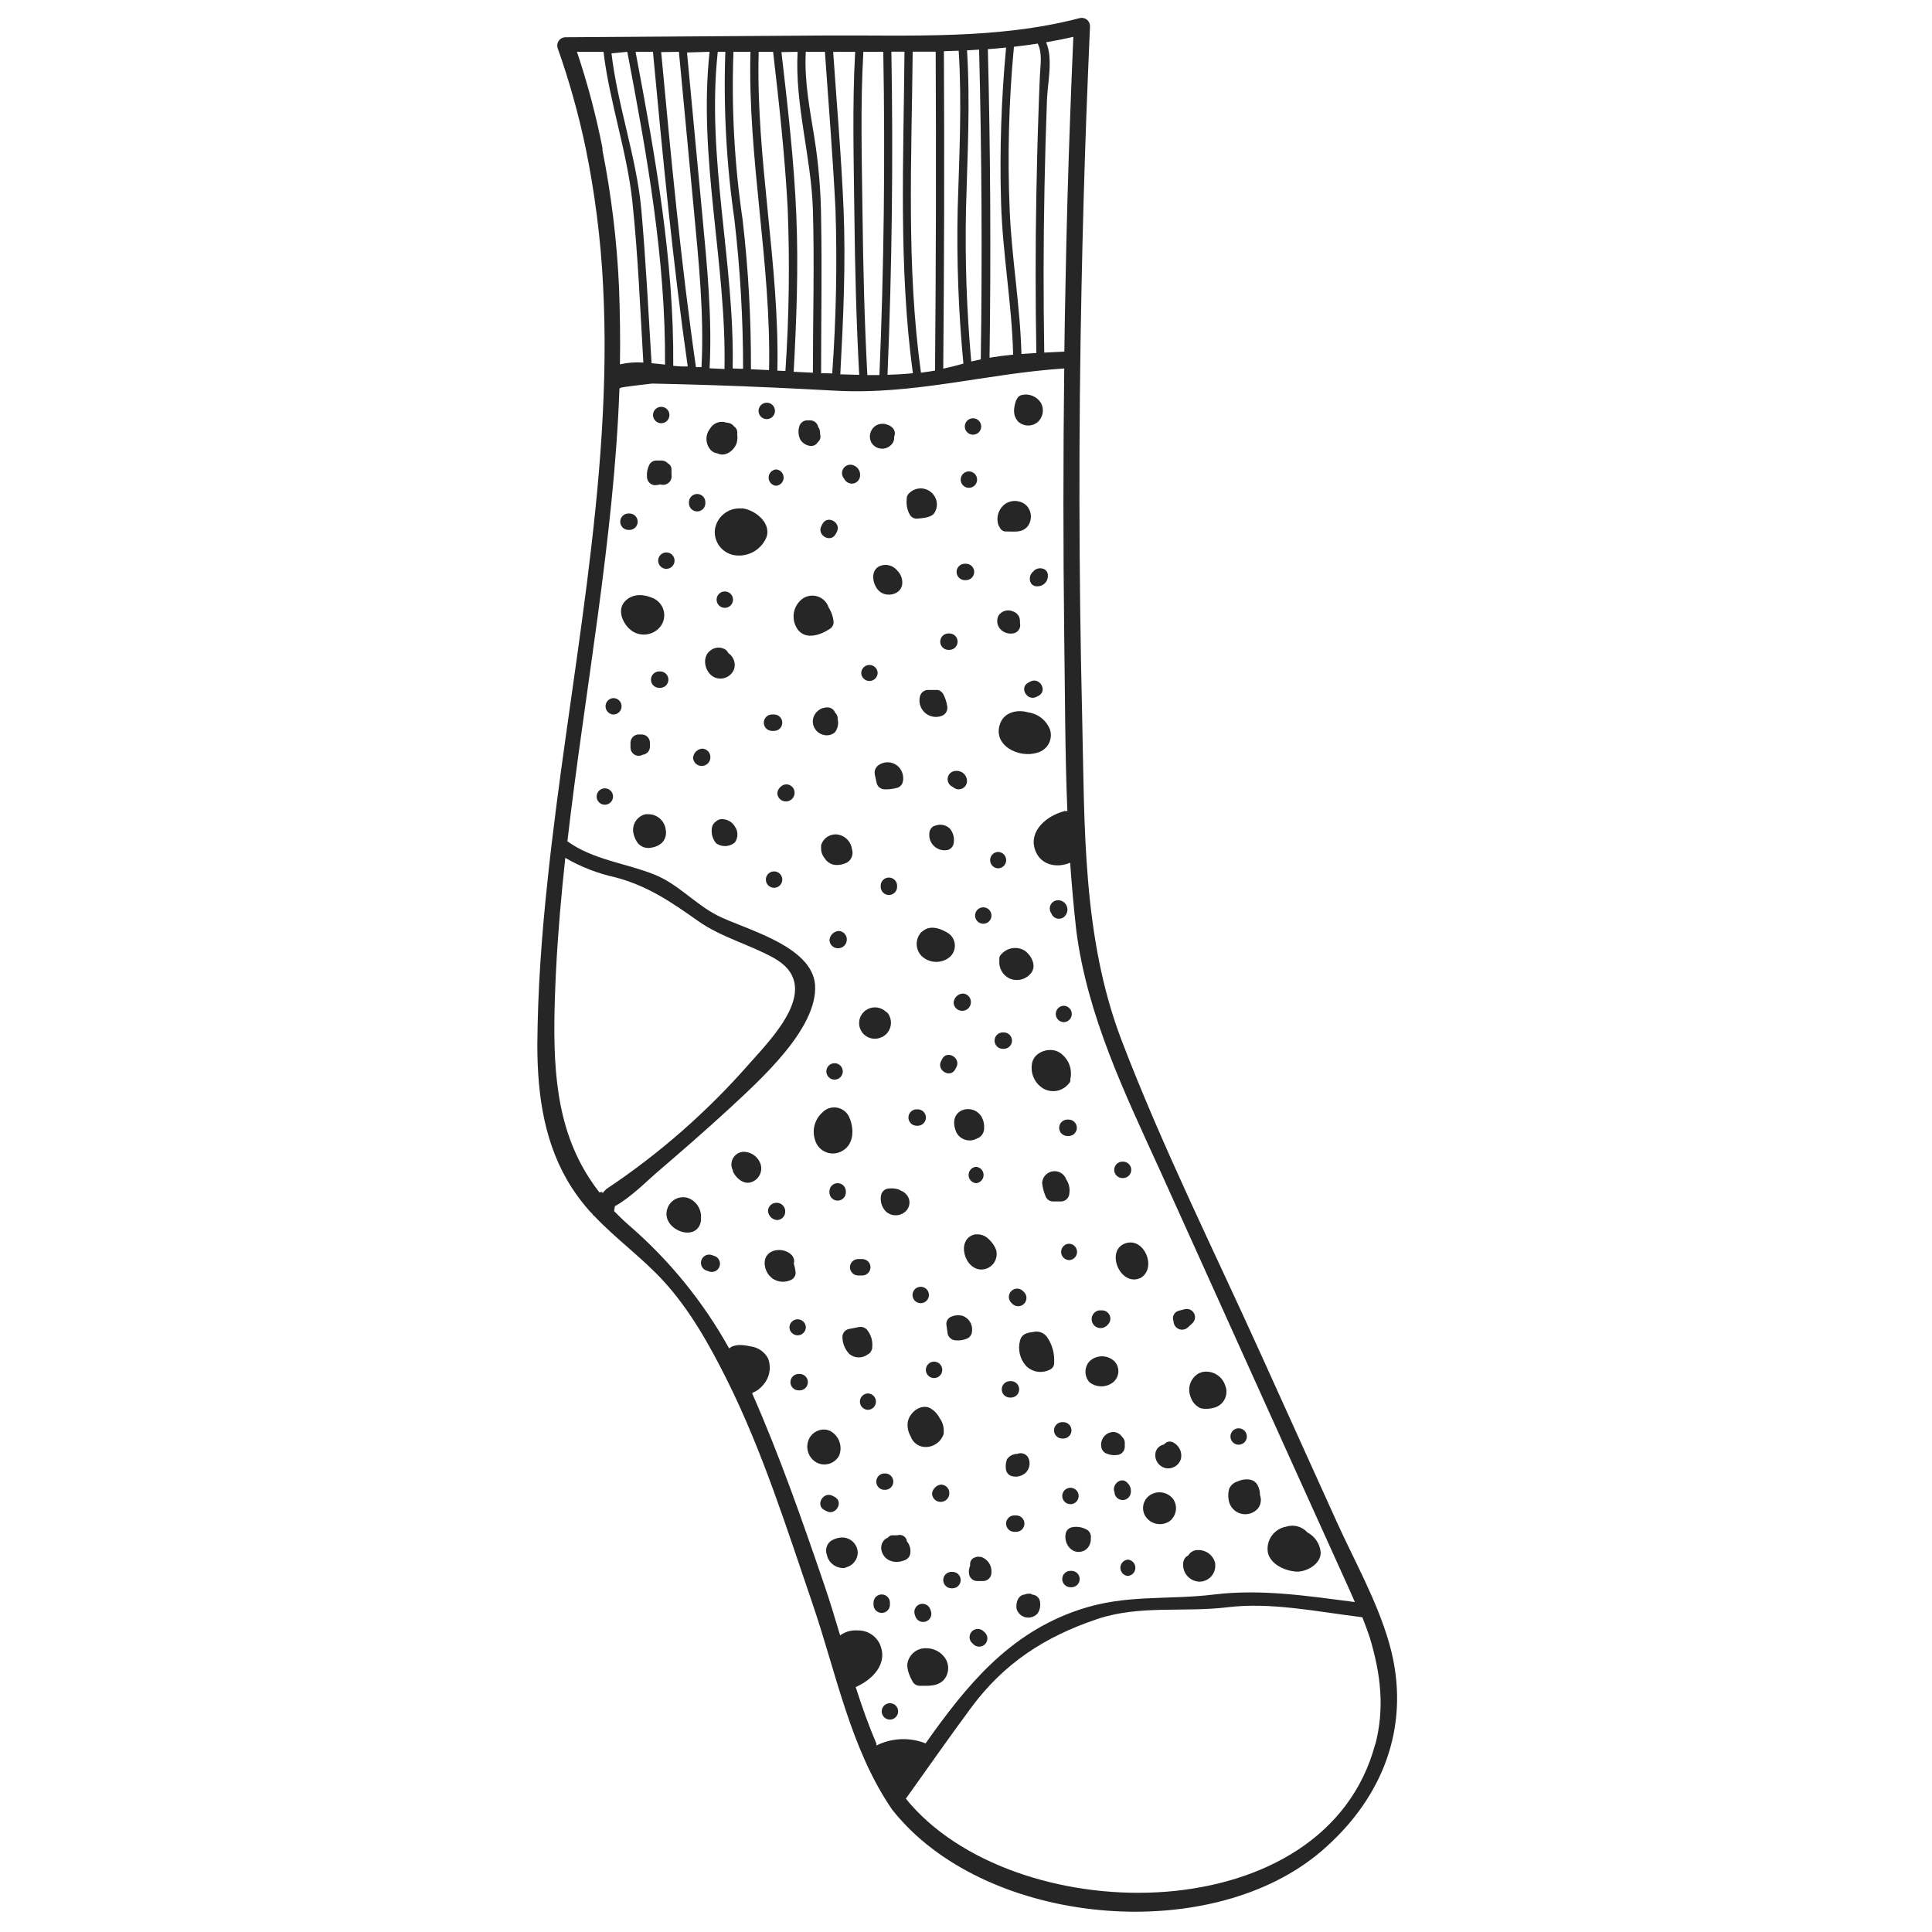 <svg height="320" viewBox="0 0 320 320" width="320" xmlns="http://www.w3.org/2000/svg"><g fill="#262626" transform="translate(89 2)"><path d="m141.78 273c-.19-.95-.42-1.91-.69-2.84-2-7-5.8-13.72-8.7-20.13-4.1-9.06-8.2-18.12-12.3-27.18-7.85-17.39-16.48-34.65-23.3-52.49-6.55-17.11-6.13-35.6-6.55-53.63-.567-23.793-.6-47.593-.1-71.4.187-9.333.45-18.687.79-28.06.187-4.967.39-9.94.61-14.92.007-.427-.185-.833-.521-1.098-.335-.265-.775-.358-1.189-.252-13.7 3.59-28.12 2.79-42.16 2.88l-43 .29c-.426-.002-.829.195-1.089.532-.261.337-.35.776-.241 1.188 1.923 5.426 3.48 10.975 4.66 16.61 1.528 7.46 2.49 15.025 2.88 22.63 1.75 32.68-5.74 65.81-9.19 98.74-.98 9.13-1.63 18.13-1.69 27.21 0 8.53 1.22 16.71 5.75 23.71.857 1.315 1.809 2.565 2.85 3.74.17.19.34.35.51.53.077.158.199.29.35.38 3.6 3.8 7.94 6.91 11.5 10.81 4.3 4.72 7.5 10.43 10.35 16.11 5.93 11.83 10 24.78 14.27 37.27 3.91 11.39 6.28 24.08 13.21 34.13.041.061.088.118.14.17l.08.1c.43.54.89 1.07 1.37 1.59 16 17.56 51.61 20.41 69.59 4.9 9.41-8.11 14.24-19.16 11.81-31.52zm-57.78-243.92c.093-4.86.23-9.717.41-14.57.1-2.82 1.05-6.74-.14-9.51 1.51-.26 3-.55 4.51-.9-.2 4.5-.38 9.007-.54 13.52-.34 9.18-.593 18.357-.76 27.53-.08 3.7-.143 7.397-.19 11.09l-3.33.16c-.153-9.1-.14-18.207.04-27.32zm-5-23.34c1.3-.15 2.59-.32 3.88-.52.81 1.61.43 3.61.36 5.31-.1 2.213-.183 4.42-.25 6.62-.16 4.42-.26 8.84-.34 13.26-.16 8.68-.15 17.37 0 26.06l-2.47.16c-.2-7.89-1.6-15.79-1.94-23.69-.387-9.072-.153-18.16.7-27.2zm-1.36.14c-.806 8.558-1.084 17.158-.83 25.75.25 8.39 1.79 16.74 2 25.11-1.3.12-2.6.29-3.91.51.24-17.04.147-34.077-.28-51.11.94-.07 1.95-.14 2.96-.26zm-6.64 26.75c.23-8.77.72-17.52.17-26.29l2-.12c.433 17.1.527 34.2.28 51.3-.52.11-1 .22-1.58.36-.76-8.394-1.05-16.824-.87-25.25zm-3.66-26.15 2.45-.08c.55 8.74.09 17.49-.17 26.23-.184 8.541.133 17.086.95 25.59l-.17.05c-1.06.31-2.12.57-3.17.79.16-17.527.197-35.053.11-52.58zm-5.17.08h3.81c.087 17.6.05 35.207-.11 52.82-.78.14-1.56.25-2.33.35-2.44-17.59-1.54-35.51-1.37-53.17zm-3.53 0h2.17c-.14 17.71-1 35.66 1.39 53.26-1.4.14-2.8.22-4.2.26.74-17.82.953-35.653.64-53.5zm-4.64.02h3.3c.32 17.853.107 35.7-.64 53.54h-2c-.48-8.88-.69-17.76-.8-26.65s-.37-17.95.14-26.89zm-3.62 0h2.26c-.49 8.94-.23 17.93-.13 26.88s.32 17.76.8 26.63l-3.13-.09c.49-9.11.92-18.22.54-27.34-.36-8.66-1.13-17.39-1.72-26.06zm-5.9 0h3.15c.61 8.67 1.31 17.35 1.75 26 .295 9.093.115 18.196-.54 27.27l-1.84-.04c0-8.56.16-17.13 0-25.69-.041-4.431-.409-8.853-1.1-13.23-.76-4.76-1.7-9.43-1.44-14.26zm-1.37 0c-.49 8.72 2.26 17.41 2.53 26.15.27 9 0 18 0 27-1.06-.06-2.12-.1-3.18-.15.46-8.6.8-17.18.44-25.8-.37-9.08-1.43-18.12-2.47-27.15zm-6.43 0h2.37c1 8.58 1.94 17.17 2.41 25.8.362 9.023.238 18.06-.37 27.07l-1.33-.06c.37-17.59-3.58-35.04-3.1-52.71zm-4.18 0h2.8c-.48 17.65 3.46 35.07 3.08 52.72l-3-.14c.036-8.277-.425-16.548-1.38-24.77-1.351-9.164-1.859-18.433-1.52-27.69zm-2.61 0h1.25c-.329 9.253.169 18.516 1.49 27.68.967 8.241 1.452 16.532 1.45 24.83l-1.73-.06c.36-17.41-4.35-34.76-2.48-52.31zm-1.36 0c-1.92 17.68 2.81 35.01 2.47 52.54l-2.47-.12c.44-8.46-.41-16.88-1.2-25.31-.84-8.987-1.687-17.987-2.54-27zm-5.08 0c.807 8.54 1.613 17.08 2.42 25.62.83 8.85 1.78 17.71 1.32 26.61h-.92c-2.49-17.34-4.13-34.75-5.76-52.18zm-4.3 0c1.63 17.41 3.28 34.8 5.76 52.12h-.86c-.47 0-1-.06-1.54-.11.14-17.53-3-34.8-6.24-52zm-4.25 0c3.26 17.12 6.37 34.33 6.25 51.81-.72-.08-1.46-.17-2.23-.23-.52-8.5-.95-17-1.7-25.49-.81-8.67-3.9-17.04-4.94-25.83zm-4.1 16c-1.063-5.42-2.479-10.765-4.24-16h4.4c1 8.38 3.88 16.39 4.78 24.82.94 8.84 1.29 17.77 1.82 26.65-1.301-.093-2.609.008-3.88.3.08-4.27 0-8.52-.15-12.78-.345-7.632-1.264-15.226-2.75-22.72zm0 172.85c-.174-.013-.349.014-.51.08-.59-.75-1.12-1.49-1.62-2.27-5.63-8.65-6.13-18.58-5.76-30 .2-6.23.65-12.45 1.26-18.69.15-1.48.3-3 .46-4.46 2.564 1.49 5.344 2.573 8.24 3.21 5.41 1.41 9.34 4.13 13.83 7.3 3.74 2.62 8.36 3.82 12.34 6 8.58 4.66-.17 13.32-4 17.66-6.932 7.902-14.874 14.858-23.62 20.69-.243.229-.464.48-.66.75zm45.38 91.42c-1.3-3.05-2.43-6.21-3.45-9.42 2.76-1.21 5.43-3.85 4-7.11-.668-1.429-2.123-2.322-3.7-2.27-1.027-.078-2.048.213-2.88.82-.88-2.94-1.75-5.85-2.72-8.65-3.62-10.58-7.33-21.2-11.85-31.44.05-.032.094-.072.13-.12.279-.119.547-.263.8-.43.525-.39.975-.871 1.33-1.42.712-1.134.856-2.535.39-3.79-.591-1.118-1.694-1.873-2.95-2.02-1.09-.26-2.6-.43-3.49.32-.003.02-.003.04 0 .06-4.293-7.733-9.916-14.649-16.61-20.43-.88-.77-1.7-1.56-2.47-2.36l.12-.68c.005-.04.005-.08 0-.12 2.52-1.35 5.57-4.39 6.63-5.3 4.2-3.61 8.39-7.23 12.47-11 4.82-4.49 14.55-13.12 14.07-20.36-.49-6.55-11.77-9.24-16.2-11.51-3.68-1.89-6.51-5.21-10.4-6.76-4.83-1.93-10.11-2.42-14.42-5.51 2.89-25 7.72-50.11 8.62-75 .094-.039.184-.085.27-.14.12-.11 5.15-.68 5.15-.68 3.37.06 6.74.17 10.11.27 6.74.22 13.47.54 20.21.91 13.11.72 25-2.84 37.93-3.68-.18 14.813-.18 29.63 0 44.45.14 9.56.12 19.24.52 28.87-.162-.029-.328-.029-.49 0-2.78.71-5.93 3.15-4.88 6.36.87 2.61 3.63 3.13 5.83 2.18.26 3.707.593 7.403 1 11.09 1.8 14.24 8.1 27.2 14 40.14l21.22 47 10.06 22.23c.3.68.6 1.35.88 2-7.73-1-15.53-2.2-23.32-1.25s-14.56-.08-22.27 2.5c-11.75 3.89-18.82 12.69-25.53 22.18l-.08-.06c-2.627-1.008-5.556-.863-8.07.4zm82.61 0c-8.22 31-58.42 30.89-76.85 10.13-.28-.32-.57-.65-.84-1 0 0 0-.05-.07-.09l.12-.13c3.54-4.94 7-9.92 10.63-14.82 5.49-7.46 12.26-11.85 21-14.79 7-2.33 14.33-1.06 21.56-1.94s15 .77 22.31 1.66c.45 1.13.86 2.27 1.24 3.4 1.77 5.9 2.52 11.6.86 17.85z"/><path d="m29.84 73.09.1.06c1.44.58 3-.84 3.16-2.18.055-.361.055-.729 0-1.09.08-.413-.056-.839-.36-1.13-.048-.031-.095-.064-.14-.1-.302-.399-.77-.638-1.27-.65-1.032-.37-2.181.051-2.73 1-.836 1.059-.777 2.57.14 3.56.291.303.682.491 1.1.53z"/><path d="m19.51 78.37c.29-.021.578-.067.86-.14.478.162 1.006.057 1.387-.274s.557-.84.463-1.336v-.19c0-.18 0-.37 0-.57.044-.455-.189-.892-.59-1.11-.256-.285-.617-.455-1-.47h-.9c-.483-.006-.93.251-1.17.67-.325.639-.464 1.356-.4 2.07.021.737.613 1.329 1.35 1.35z"/><path d="m45.32 71.87c.468.009.904-.236 1.14-.64.383-.309.535-.823.38-1.29.012-.288-.025-.575-.11-.85-.059-.137-.136-.265-.23-.38v-.09c-.168-.586-.7-.993-1.31-1h-.49c-.611.004-1.145.412-1.31 1-.225.728-.164 1.515.17 2.2.386.61 1.04 1 1.76 1.05z"/><path d="m57.72 72.23c.484-.152.899-.471 1.17-.9.171-.304.244-.653.21-1 .227-.506.115-1.1-.28-1.49l-.1-.06c-.156-.174-.357-.301-.58-.37-.679-.329-1.479-.288-2.12.11-.882.602-1.192 1.758-.73 2.72.473.864 1.488 1.277 2.43.99z"/><path d="m62.83 83.91c.83-.08 2.17-.14 2.8-.77.57-.711.711-1.675.37-2.52-.331-.861-1.08-1.493-1.985-1.674-.905-.181-1.839.115-2.475.784-.214.217-.342.505-.36.81-.005.05-.005.1 0 .15-.099.882.08 1.773.51 2.55.231.413.667.669 1.14.67z"/><path d="m56.71 91.76c-1.73.75-1.15 3.43.13 4.32s3.55.32 3.61-1.51c.02-.792-.296-1.554-.87-2.1-.692-.849-1.862-1.139-2.87-.71z"/><path d="m47.49 119.74c.636.142 1.301-.021 1.8-.44.469-.623.637-1.421.46-2.18.006-.05.006-.1 0-.15-.007-.359-.163-.7-.43-.94-.197-.514-.689-.855-1.24-.86-1.171-.036-2.195.781-2.42 1.93-.207 1.231.605 2.402 1.83 2.64z"/><path d="m29 110c.633.414 1.422.508 2.135.255s1.265-.825 1.495-1.545c.234-.973-.166-1.988-1-2.54-.119-.258-.31-.477-.55-.63-.785-.441-1.761-.35-2.45.23-1.38 1.05-.94 3.32.37 4.23z"/><path d="m17.47 123h.06c.64-.111 1.11-.661 1.12-1.31v-.68c-.005-.749-.611-1.355-1.36-1.36h-.51c-.745.011-1.345.615-1.35 1.36v.86c.017.477.282.911.7 1.142.418.231.926.227 1.34-.012z"/><path d="m18.28 132.86c-.06-.005-.12-.005-.18 0h-.18c-1.421.333-2.312 1.744-2 3.17.123.594.376 1.154.74 1.64.571.659 1.468.934 2.31.71.625-.094 1.209-.368 1.68-.79.539-.564.77-1.355.62-2.12-.152-1.523-1.461-2.665-2.99-2.61z"/><path d="m31 133.71h-.05c-.483-.121-.995.01-1.36.35-.395.261-.649.688-.69 1.16-.121.895.148 1.798.74 2.48.947.645 2.209.575 3.08-.17.56-.787.56-1.843 0-2.63-.372-.629-1-1.064-1.72-1.19z"/><path d="m47 138c-.01.07-.01.14 0 .21-.005.05-.005.1 0 .15-.037.64.167 1.271.57 1.77.39.644 1.061 1.066 1.81 1.14.662.04 1.323-.101 1.91-.41.75-.44 1.095-1.342.83-2.17-.133-1.173-.983-2.139-2.13-2.42-1.299-.315-2.616.447-2.99 1.73z"/><path d="m59.51 124.73c-.901-.629-2.099-.629-3 0-.309.224-.528.55-.62.92-.005.03-.005.06 0 .09-.034.148-.034.302 0 .45-.005.026-.005.054 0 .08.11.49.21 1 .32 1.47.168.586.7.993 1.31 1 .699.022 1.397-.062 2.07-.25.475-.136.838-.519.95-1 .228-1.042-.175-2.122-1.03-2.76z"/><path d="m66 112.28h-1.3c-.61.007-1.142.414-1.31 1-.275.982.02 2.034.764 2.731.745.696 1.815.92 2.776.579.704-.23 1.116-.959.95-1.68-.111-.701-.341-1.377-.68-2 0-.08-.11-.12-.16-.19l-.07-.08c-.101-.113-.223-.205-.36-.27-.148-.066-.308-.1-.47-.1z"/><path d="m78.63 102.93c.421-.008.815-.209 1.07-.544.255-.335.343-.768.24-1.176 0 0 0-.3 0-.36-.006-.293-.082-.581-.22-.84-.209-.342-.531-.6-.91-.73-.862-.404-1.889-.119-2.42.67-.375.728-.268 1.612.27 2.23.501.548 1.232.827 1.97.75z"/><path d="m76.53 85.23c.135.413.483.719.91.8h.23.09c1.23 0 2.5.24 3.42-.81.823-1.052.746-2.548-.18-3.51-.96-.871-2.387-.982-3.47-.27-1.168.819-1.626 2.33-1.11 3.66.05.05.09.08.11.13z"/><path d="m82.85 67.93c.914-.799 1.147-2.127.56-3.19-.669-1.08-1.955-1.608-3.19-1.31-.262.06-.492.213-.65.43-.091.11-.162.235-.21.37 0 0-.06.08-.08.13-.4 1.23-.57 2.4.34 3.45.894.845 2.276.897 3.23.12z"/><path d="m65.88 134.77h-.07c-.141.044-.271.119-.38.22-.082.064-.153.142-.21.23-.069.084-.129.174-.18.27-.062.139-.1.288-.11.44-.004.023-.004.047 0 .07-.094.804.2 1.604.793 2.155.593.551 1.412.787 2.207.635.494-.12.88-.506 1-1 .207-.88-.003-1.806-.57-2.51-.644-.663-1.627-.865-2.48-.51z"/><path d="m63.81 152.24c-.066.04-.129.083-.19.13-1.05 1.107-1.05 2.843 0 3.95 1.148 1.119 2.908 1.321 4.28.49.725-.418 1.193-1.17 1.25-2.005.056-.835-.307-1.643-.97-2.155-1.22-.82-3-1.49-4.27-.49-.05.02-.07.06-.1.08z"/><path d="m81.85 159.07c.89-1.24-.15-3-1.24-3.68-1.254-.685-2.814-.411-3.76.66-.17.153-.285.356-.33.58v.2.3c-.095 1.202.539 2.345 1.61 2.9 1.309.62 2.874.216 3.72-.96z"/><path d="m57.09 169.77c.662-.324 1.159-.91 1.37-1.617.211-.707.117-1.469-.26-2.103-.112-.205-.278-.374-.48-.49-.811-.76-2.012-.928-3-.42-.827.418-1.368 1.245-1.42 2.171s.394 1.808 1.17 2.315 1.763.562 2.59.144z"/><path d="m50.6 188.57c1.82-1.09 1.85-3.45 1.19-5.22-.022-.046-.049-.09-.08-.13-.015-.068-.035-.135-.06-.2-.377-.834-1.149-1.423-2.054-1.566s-1.82.179-2.436.856c-1.245 1.142-1.699 2.91-1.16 4.51.262.935.951 1.69 1.859 2.035.907.345 1.925.239 2.741-.285z"/><path d="m34.23 188.77c-.699.004-1.35.355-1.737.936s-.46 1.318-.193 1.964c.022.058.052.112.09.16-.004.057-.004.113 0 .17.46 1.1 1.74 2.22 3 1.82.609-.187 1.118-.608 1.417-1.171.298-.563.361-1.221.173-1.829-.397-1.192-1.495-2.01-2.75-2.05z"/><path d="m25.06 196.46c-.711-.256-1.497-.206-2.17.139-.673.345-1.173.954-1.38 1.681-1.05 3.35 4.89 5.69 5.58 2 .005-.063.005-.127 0-.19.005-.057.005-.113 0-.17.179-1.479-.652-2.895-2.03-3.46z"/><path d="m42.78 208.77c-.05-.496-.15-.985-.3-1.46.129-.477.021-.986-.29-1.37-1.33-1.5-4.49-1.15-4.54 1.19-.02 1.079.507 2.095 1.4 2.7.927.578 2.091.624 3.06.12.426-.238.684-.693.67-1.18z"/><path d="m50 239.07c.579-1.494-.009-3.187-1.39-4-.069-.036-.136-.076-.2-.12 0 0-.07 0-.11 0-.066-.041-.136-.075-.21-.1-1.456-.34-2.915.55-3.28 2-.37 1.399.311 2.862 1.62 3.48 1.336.58 2.894.031 3.57-1.26z"/><path d="m50.33 252.66c-.633.044-1.244.255-1.77.61-.651.533-.899 1.416-.62 2.21.203 1.076 1.03 1.926 2.1 2.16.167.041.338.068.51.08.229.021.459-.028.66-.14 1.084-.305 1.84-1.284 1.86-2.41-.018-.701-.32-1.364-.836-1.837-.517-.473-1.204-.716-1.904-.673z"/><path d="m61.79 255.12c.059-.655-.147-1.307-.57-1.81-.068-.645-.633-1.121-1.28-1.08-.114.014-.228.034-.34.06h-.2c-.086-.01-.174-.01-.26 0h-.06c-.063-.01-.127-.01-.19 0-.06-.005-.12-.005-.18 0-.274.049-.518.204-.68.43l-.26.09c-.677.465-.976 1.314-.74 2.1.49 1.69 2.25 2.13 3.76 1.53.584-.177.987-.71 1-1.32z"/><path d="m64.35 271c-1.301-.035-2.477.773-2.91 2-.47 1.13.19 2.57.73 3.55.243.421.694.677 1.18.67 1.44 0 2.92.14 4-1 .05-.06.07-.12.11-.17l.1-.11c.651-.997.651-2.283 0-3.28-.717-1.065-1.927-1.691-3.21-1.66z"/><path d="m82 262.12c-.1-.064-.207-.114-.32-.15-.1 0-.19 0-.28 0h-.13l-.27.03-.27.1c-1.11.1-1.5 1.36-1.36 2.34.275 1.039 1.321 1.675 2.37 1.44.437-.08.833-.31 1.12-.65.354-.529.5-1.17.41-1.8-.029-.696-.575-1.26-1.27-1.31z"/><path d="m73.49 255.87h-.06-.13c-.283-.068-.581-.032-.84.1-.444.137-.755.536-.78 1-.005.09-.005.18 0 .27-.005.03-.005.06 0 .09-.211.485-.26 1.025-.14 1.54.162.59.698.999 1.31 1h1c.747-.011 1.349-.613 1.36-1.36.119-1.175-.597-2.274-1.72-2.64z"/><path d="m78.6 242.5c.869.225 1.792-.039 2.41-.69.583-.689.686-1.664.26-2.46-.396-.591-1.158-.815-1.81-.53h-.14c-.61.046-1.167.361-1.52.86-.192.479-.261.998-.2 1.51-.003.613.408 1.151 1 1.31z"/><path d="m61.83 235.9c.307.894 1.071 1.555 2 1.73 1.535.244 3.017-.676 3.48-2.16.005-.07.005-.14 0-.21 0 0 0-.1 0-.15.036-.795-.2-1.578-.67-2.22-.394-.785-1.042-1.413-1.84-1.78-1.55-.46-3.1.89-3.43 2.33-.137.849.026 1.718.46 2.46z"/><path d="m54.94 222.2c.083-.059.157-.13.22-.21.056-.073.106-.15.15-.23 0 0 0-.1.07-.16.045-.102.075-.21.09-.32.005-.05.005-.1 0-.15.097-.955-.159-1.912-.72-2.69-.324-.514-.938-.766-1.53-.63l-1.69.33c-.59.162-.999.698-1 1.31.011 1.057.426 2.069 1.16 2.83.907.735 2.203.735 3.11 0 .08 0 .1-.05.14-.08z"/><path d="m72 218.43c.122-1.129-.574-2.186-1.66-2.52h-.08c-.622-.127-1.268-.046-1.84.23-.425.235-.686.685-.68 1.17l.18 1.31c.02.739.602 1.339 1.34 1.38.586.057 1.177-.018 1.73-.22.602-.171 1.016-.724 1.01-1.35z"/><path d="m74.77 203.25c-.499-.524-1.196-.815-1.92-.8-.067-.006-.133-.006-.2 0-.05 0-.1 0-.16 0-3.28.74-1.72 6.12 1.29 5.81.756-.077 1.438-.485 1.863-1.115s.548-1.416.337-2.145c-.257-.672-.672-1.272-1.21-1.75z"/><path d="m82.07 218.63c-1 .11-1.86.35-2.12 1.4-.4 1.482-.024 3.066 1 4.21 1.053 1.066 2.687 1.303 4 .58.419-.201.676-.636.65-1.1 0 0 0 0 0-.07.083-1.475-.321-2.937-1.15-4.16-.529-.765-1.484-1.11-2.38-.86z"/><path d="m59.8 195c-.494-.155-1.015-.206-1.53-.15-.61.007-1.142.414-1.31 1-.252 1.031.06 2.119.82 2.86.935.798 2.32.768 3.22-.07.407-.378.638-.909.638-1.465s-.231-1.087-.638-1.465c-.209-.216-.466-.381-.75-.48-.138-.098-.29-.176-.45-.23z"/><path d="m73.59 183c-.677-1.17-2.137-1.627-3.36-1.05-1.46.74-1.4 2.42-.78 3.7.676 1.172 2.167 1.586 3.35.93.714-.24 1.196-.907 1.2-1.66.052-.666-.09-1.333-.41-1.92z"/><path d="m83.81 178.3c1.388.785 3.139.465 4.16-.76.049-.045.092-.096.13-.15.033-.034.063-.071.09-.11.04-.072.07-.15.09-.23 0 0 0-.05 0-.09s0-.06 0-.08v-.14c.383-1.662-.291-3.389-1.7-4.35-1.52-1.08-4.24-.25-4.62 1.63-.365 1.676.38 3.397 1.85 4.28z"/><path d="m97.52 203.9c-3.41 1-1.23 6.84 2 5.92.066-.027.13-.061.19-.1h.13c.072-.034.14-.078.2-.13 2.54-1.66.5-6.59-2.52-5.69z"/><path d="m85.4 197h1.36c.742-.021 1.339-.618 1.36-1.36.119-.797-.062-1.61-.51-2.28-.326-.927-1.261-1.494-2.234-1.355s-1.712.945-1.766 1.925c.075.714.25 1.415.52 2.08.156.576.673.98 1.27.99z"/><path d="m95.17 227.09c.609-.4 1.001-1.058 1.061-1.784s-.217-1.44-.751-1.936l-.13-.07c-.043-.054-.093-.101-.15-.14-1.17-.788-2.731-.655-3.75.32-.883.984-.883 2.476 0 3.46 1.077.85 2.578.91 3.72.15z"/><path d="m97.3 237.63v-.63c.019-.384-.144-.755-.44-1-.341-.522-.927-.832-1.55-.82-.563.045-1.085.316-1.446.751-.361.435-.532.997-.474 1.559.014.607.418 1.137 1 1.31.493.191 1.025.259 1.55.2.75-.011 1.355-.619 1.36-1.37z"/><path d="m91.05 251.38c-.068-.041-.138-.077-.21-.11-.717-.359-1.535-.465-2.32-.3-.499.112-.888.501-1 1-.41 1.86 1.23 3.79 3.15 2.82.679-.429 1.065-1.199 1-2 .099-.552-.146-1.11-.62-1.41z"/><path d="m100.73 249.16c.422.64 1.082 1.084 1.835 1.233s1.532-.011 2.165-.443c.042-.034.082-.071.12-.11 0 0 .11-.05.16-.11s.07-.11.11-.15c.794-.907.888-2.23.23-3.24-.865-1.177-2.477-1.513-3.74-.78-.607.349-1.045.931-1.211 1.612-.166.68-.047 1.399.331 1.988z"/><path d="m104.06 241.17c1.103.22 2.194-.427 2.53-1.5.257-1.047-.207-2.139-1.14-2.68-.446-.328-1.062-.294-1.47.08-.076.053-.143.117-.2.19-.833.147-1.438.874-1.43 1.72-.025 1.044.691 1.961 1.71 2.19z"/><path d="m108.19 229.34c.258.855.875 1.555 1.69 1.92.761.151 1.548.109 2.29-.12.752-.218 1.375-.748 1.709-1.455s.35-1.525.041-2.245c-.543-1.613-2.221-2.552-3.88-2.17-.07.031-.137.067-.2.11-.04-.005-.08-.005-.12 0-1.468.716-2.135 2.443-1.53 3.96z"/><path d="m119.41 247.78c.447-.629.551-1.438.28-2.16.011-.603-.141-1.197-.44-1.72-.69-1.15-2.29-1-3.35-.5-.598.192-1.082.639-1.32 1.22-.163.607-.187 1.243-.07 1.86.178 1.079.973 1.953 2.03 2.234 1.057.28 2.18-.085 2.87-.934z"/><path d="m112.23 256.74c-.365-1.203-1.483-2.019-2.74-2-.687-.05-1.341.3-1.68.9l-.14.07c-.205.115-.375.285-.49.49-.189.373-.262.795-.21 1.21.11 1.404 1.253 2.504 2.66 2.56.738.011 1.446-.29 1.951-.829s.758-1.265.699-2.001c0-.05 0-.09 0-.14-.003-.089-.02-.177-.05-.26z"/><path d="m125.56 258.3c1.74.16 4.32-1.23 4.18-3.26-.148-1.371-.969-2.578-2.19-3.22-.889-.995-2.283-1.369-3.55-.95-2.003.365-3.34 2.273-3 4.28.44 1.97 2.8 2.99 4.56 3.15z"/><path d="m49.07 101.05c-.071-.897-.371-1.761-.87-2.51 0-.1-.06-.2-.09-.28-.395-.818-1.157-1.399-2.051-1.561-.894-.162-1.812.113-2.469.741-1.4 1.326-1.54 3.507-.32 5 1.38 1.56 3.71.68 5.13-.25.411-.233.667-.667.67-1.14z"/><path d="m81.33 116c-1.76-.54-3.91-.07-4.63 1.73-1.47 3.71 3.1 5.94 6.13 4.93.784-.209 1.45-.727 1.846-1.436.396-.708.487-1.547.254-2.324-.574-1.556-1.957-2.671-3.6-2.9z"/><path d="m34.06 82.21c-.05 0-.08 0-.13 0-.077-.006-.153-.006-.23 0-2.151-.122-4.03 1.442-4.3 3.58-.088 1.037.243 2.067.92 2.858.677.791 1.642 1.278 2.68 1.352 2.183.183 4.223-1.102 5-3.15.67-2.34-1.94-4.34-3.94-4.64z"/><path d="m20.54 101.56c.473-.745.604-1.657.362-2.505-.243-.848-.836-1.552-1.632-1.935-1.51-.69-3.27-.88-4.59.31-1.67 1.52-.51 4 1 5.08.77.519 1.715.71 2.627.532.912-.178 1.715-.711 2.233-1.482z"/><path d="m20.52 68.1c.751 0 1.36-.609 1.36-1.36s-.609-1.36-1.36-1.36-1.36.609-1.36 1.36.609 1.36 1.36 1.36z"/><path d="m15.09 85.77h.17c.751 0 1.36-.609 1.36-1.36s-.609-1.36-1.36-1.36h-.17c-.751 0-1.36.609-1.36 1.36s.609 1.36 1.36 1.36z"/><path d="m27.83 81.35v-.17c0-.751-.609-1.36-1.36-1.36s-1.36.609-1.36 1.36v.17c0 .751.609 1.36 1.36 1.36s1.36-.609 1.36-1.36z"/><path d="m21.37 89.5c-.751 0-1.36.609-1.36 1.36s.609 1.36 1.36 1.36 1.36-.609 1.36-1.36-.609-1.36-1.36-1.36z"/><path d="m31.05 98.68c.751 0 1.36-.609 1.36-1.36s-.609-1.36-1.36-1.36-1.36.609-1.36 1.36.609 1.36 1.36 1.36z"/><path d="m20.35 109.21h-.17c-.751 0-1.36.609-1.36 1.36s.609 1.36 1.36 1.36h.17c.751 0 1.36-.609 1.36-1.36s-.609-1.36-1.36-1.36z"/><path d="m12.71 113.63h-.17c-.703.06-1.243.649-1.243 1.355s.54 1.295 1.243 1.355h.17c.703-.06 1.243-.649 1.243-1.355s-.54-1.295-1.243-1.355z"/><path d="m11.18 128.57c-.751 0-1.36.609-1.36 1.36s.609 1.36 1.36 1.36 1.36-.609 1.36-1.36-.609-1.36-1.36-1.36z"/><path d="m27.3 122c-.8.066-1.434.7-1.5 1.5.016.744.616 1.344 1.36 1.36.405.024.8-.127 1.086-.414.287-.287.437-.682.414-1.086-.016-.744-.616-1.344-1.36-1.36z"/><path d="m39.21 119.06c.751 0 1.36-.609 1.36-1.36s-.609-1.36-1.36-1.36h-.34c-.751 0-1.36.609-1.36 1.36s.609 1.36 1.36 1.36z"/><path d="m41.23 127.91c-.382.019-.742.187-1 .47-.283.259-.455.617-.48 1 .021.742.618 1.339 1.36 1.36.404.02.797-.131 1.083-.417.286-.286.437-.679.417-1.083-.032-.74-.639-1.325-1.38-1.33z"/><path d="m39.21 142.33c-.751 0-1.36.609-1.36 1.36s.609 1.36 1.36 1.36 1.36-.609 1.36-1.36-.609-1.36-1.36-1.36z"/><path d="m51.26 153.56c-.016-.744-.616-1.344-1.36-1.36-.803.061-1.444.697-1.51 1.5.016.744.616 1.344 1.36 1.36.405.02.799-.131 1.086-.417.287-.285.441-.679.424-1.083z"/><path d="m56.36 109.55v-.17c-.06-.703-.649-1.243-1.355-1.243s-1.295.54-1.355 1.243v.17c.06.703.649 1.243 1.355 1.243s1.295-.54 1.355-1.243z"/><path d="m49.41 86.47.18-.34c.84-1.54-1.51-2.91-2.35-1.37l-.18.34c-.83 1.54 1.51 2.9 2.35 1.37z"/><path d="m72.16 70c.751 0 1.36-.609 1.36-1.36s-.609-1.36-1.36-1.36-1.36.609-1.36 1.36.609 1.36 1.36 1.36z"/><path d="m70.8 94.09h.2c.751 0 1.36-.609 1.36-1.36s-.609-1.36-1.36-1.36h-.2c-.751 0-1.36.609-1.36 1.36s.609 1.36 1.36 1.36z"/><path d="m82.12 92.68c-.92.71-.7 2.52.74 2.43.939 0 1.7-.761 1.7-1.7.09-1.41-1.73-1.67-2.44-.73z"/><path d="m68.09 105.64h.16c.751 0 1.36-.609 1.36-1.36s-.609-1.36-1.36-1.36h-.16c-.751 0-1.36.609-1.36 1.36s.609 1.36 1.36 1.36z"/><path d="m82.69 113.41.33-.17c1.55-.82.18-3.17-1.37-2.35l-.34.18c-1.55.81-.17 3.16 1.38 2.34z"/><path d="m69.27 125.69c-.646.024-1.187.497-1.298 1.134-.111.637.238 1.265.838 1.506.265.265.625.413 1 .41.747-.011 1.349-.613 1.36-1.36.001-.486-.207-.949-.57-1.272-.363-.323-.847-.475-1.33-.418z"/><path d="m76.24 141.82h.17c.703-.06 1.243-.649 1.243-1.355s-.54-1.295-1.243-1.355h-.17c-.703.06-1.243.649-1.243 1.355s.54 1.295 1.243 1.355z"/><path d="m87.58 149.45c.256-.428.29-.953.092-1.411s-.605-.792-1.092-.899c-.736-.177-1.479.267-1.67 1-.097.406-.009.835.24 1.17.184.494.643.832 1.169.862.526.03 1.021-.253 1.261-.722z"/><path d="m87.11 164.59c-.703.06-1.243.649-1.243 1.355s.54 1.295 1.243 1.355h.17c.703-.06 1.243-.649 1.243-1.355s-.54-1.295-1.243-1.355z"/><path d="m69.22 175.11.18-.34c.82-1.55-1.53-2.92-2.35-1.37l-.17.34c-.82 1.54 1.53 2.92 2.34 1.37z"/><path d="m59.59 144.88v-.17c0-.751-.609-1.36-1.36-1.36s-1.36.609-1.36 1.36v.17c0 .751.609 1.36 1.36 1.36s1.36-.609 1.36-1.36z"/><path d="m49.23 176.82c.751 0 1.36-.609 1.36-1.36s-.609-1.36-1.36-1.36c-.751 0-1.36.609-1.36 1.36s.609 1.36 1.36 1.36z"/><path d="m62.82 184.46h.18c.751 0 1.36-.609 1.36-1.36s-.609-1.36-1.36-1.36h-.17c-.751-.003-1.362.604-1.365 1.355-.003.751.604 1.362 1.355 1.365z"/><path d="m48.38 195.33v.17c0 .751.609 1.36 1.36 1.36s1.36-.609 1.36-1.36v-.17c0-.751-.609-1.36-1.36-1.36s-1.36.609-1.36 1.36z"/><path d="m39.7 200.08c.744-.016 1.344-.616 1.36-1.36.024-.405-.127-.8-.414-1.086-.287-.287-.682-.437-1.086-.414-.744.016-1.344.616-1.36 1.36.066.8.7 1.434 1.5 1.5z"/><path d="m29.24 206-.36-.13c-.476-.155-.999-.035-1.361.311-.362.346-.504.863-.37 1.346.134.483.522.852 1.011.963l.35.13c.47.137.978.011 1.329-.331s.492-.845.368-1.319c-.124-.474-.493-.844-.967-.97z"/><path d="m53.14 206.54c-.751 0-1.36.609-1.36 1.36s.609 1.36 1.36 1.36h.68c.751 0 1.36-.609 1.36-1.36s-.609-1.36-1.36-1.36z"/><path d="m44.47 217.93v-.17c-.06-.703-.649-1.243-1.355-1.243s-1.295.54-1.355 1.243v.17c.06.703.649 1.243 1.355 1.243s1.295-.54 1.355-1.243z"/><path d="m63.5 211.13c-.751 0-1.36.609-1.36 1.36s.609 1.36 1.36 1.36 1.36-.609 1.36-1.36-.609-1.36-1.36-1.36z"/><path d="m72.67 191.26c-.703.06-1.243.649-1.243 1.355s.54 1.295 1.243 1.355c.703-.06 1.243-.649 1.243-1.355s-.54-1.295-1.243-1.355z"/><path d="m87.79 183.44c-.751 0-1.36.609-1.36 1.36s.609 1.36 1.36 1.36h.21c.751 0 1.36-.609 1.36-1.36s-.609-1.36-1.36-1.36z"/><path d="m96.79 193.12h.34c.703-.06 1.243-.649 1.243-1.355s-.54-1.295-1.243-1.355h-.34c-.703.06-1.243.649-1.243 1.355s.54 1.295 1.243 1.355z"/><path d="m88.13 204h-.13c-.703.06-1.243.649-1.243 1.355s.54 1.295 1.243 1.355h.17c.703-.07 1.236-.667 1.225-1.373-.01-.707-.56-1.287-1.265-1.337z"/><path d="m78.51 213.79.17.17c.35.343.857.473 1.329.341.472-.132.838-.505.96-.98.122-.475-.019-.978-.369-1.321l-.17-.17c-.541-.53-1.41-.521-1.94.02s-.521 1.41.02 1.94z"/><path d="m107.76 217.85.8-.74c.415-.442.491-1.103.186-1.627-.305-.524-.917-.785-1.506-.643l-1 .26c-.364.092-.669.339-.834.676-.166.337-.175.729-.026 1.074.009.559.348 1.06.864 1.277.516.217 1.111.108 1.516-.277z"/><path d="m94.19 217.7.34-.34c.383-.397.489-.986.271-1.492-.218-.507-.719-.833-1.271-.828h-.51c-.596.111-1.064.574-1.181 1.169-.117.595.14 1.201.65 1.53.51.329 1.168.313 1.662-.039z"/><path d="m87.11 233.55h-.17c-.751 0-1.36.609-1.36 1.36s.609 1.36 1.36 1.36h.17c.751 0 1.36-.609 1.36-1.36s-.609-1.36-1.36-1.36z"/><path d="m88.3 244.42c-.751 0-1.36.609-1.36 1.36s.609 1.36 1.36 1.36 1.36-.609 1.36-1.36-.609-1.36-1.36-1.36z"/><path d="m98.31 245.1c.044-.549-.162-1.089-.56-1.47-1-1.18-2.68.27-2.16 1.52.032.749.661 1.333 1.41 1.31.725-.042 1.296-.634 1.31-1.36z"/><path d="m97.81 256.32c-.703.06-1.243.649-1.243 1.355s.54 1.295 1.243 1.355c.703-.06 1.243-.649 1.243-1.355s-.54-1.295-1.243-1.355z"/><path d="m116.16 237.29c.751 0 1.36-.609 1.36-1.36s-.609-1.36-1.36-1.36-1.36.609-1.36 1.36.609 1.36 1.36 1.36z"/><path d="m88.47 258.18h-.17c-.751 0-1.36.609-1.36 1.36s.609 1.36 1.36 1.36h.17c.751 0 1.36-.609 1.36-1.36s-.609-1.36-1.36-1.36z"/><path d="m79.3 249h-.3c-.751 0-1.36.609-1.36 1.36s.609 1.36 1.36 1.36h.34c.751-.011 1.351-.629 1.34-1.38s-.629-1.351-1.38-1.34z"/><path d="m65.86 244.4c-.283.259-.455.617-.48 1 .021.742.618 1.339 1.36 1.36.404.02.797-.131 1.083-.417.286-.286.437-.679.417-1.083-.011-.747-.613-1.349-1.36-1.36-.394.021-.762.202-1.02.5z"/><path d="m78.45 229.48c.751 0 1.36-.609 1.36-1.36s-.609-1.36-1.36-1.36h-.17c-.751 0-1.36.609-1.36 1.36s.609 1.36 1.36 1.36z"/><path d="m65.71 226.25c.751 0 1.36-.609 1.36-1.36s-.609-1.36-1.36-1.36-1.36.609-1.36 1.36.609 1.36 1.36 1.36z"/><path d="m54.84 228.8h-.17c-.703.06-1.243.649-1.243 1.355s.54 1.295 1.243 1.355h.17c.703-.06 1.243-.649 1.243-1.355s-.54-1.295-1.243-1.355z"/><path d="m43.45 225.57h-.17c-.751 0-1.36.609-1.36 1.36s.609 1.36 1.36 1.36h.17c.751 0 1.36-.609 1.36-1.36s-.609-1.36-1.36-1.36z"/><path d="m57.38 242.05c-.703.06-1.243.649-1.243 1.355s.54 1.295 1.243 1.355h.34c.703-.06 1.243-.649 1.243-1.355s-.54-1.295-1.243-1.355z"/><path d="m49.25 245.94-.34-.18c-1.54-.81-2.92 1.53-1.37 2.35l.34.18c1.55.82 2.92-1.53 1.37-2.35z"/><path d="m58.4 263.79v-.34c0-.751-.609-1.36-1.36-1.36s-1.36.609-1.36 1.36v.34c0 .751.609 1.36 1.36 1.36s1.36-.609 1.36-1.36z"/><path d="m68.76 258.35h-.17c-.751 0-1.36.609-1.36 1.36s.609 1.36 1.36 1.36h.17c.751 0 1.36-.609 1.36-1.36s-.609-1.36-1.36-1.36z"/><path d="m73.8 268.1c-.539-.43-1.314-.388-1.804.097-.49.485-.54 1.26-.116 1.803l.34.34c.533.53 1.395.528 1.925-.005s.528-1.395-.005-1.925z"/><path d="m63.44 263.68c-.719.204-1.142.947-.95 1.67l.12.36c.225.691.953 1.084 1.654.891.701-.193 1.126-.902.966-1.611l-.12-.36c-.209-.716-.948-1.136-1.67-.95z"/><path d="m58.4 280.1c-.751 0-1.36.609-1.36 1.36s.609 1.36 1.36 1.36 1.36-.609 1.36-1.36-.609-1.36-1.36-1.36z"/><path d="m70.45 162.56c-.803.058-1.442.697-1.5 1.5.016.744.616 1.344 1.36 1.36.405.024.8-.127 1.086-.414.287-.287.437-.682.414-1.086-.016-.744-.616-1.344-1.36-1.36z"/><path d="m77.26 171.72c.751 0 1.36-.609 1.36-1.36s-.609-1.36-1.36-1.36h-.17c-.751 0-1.36.609-1.36 1.36s.609 1.36 1.36 1.36z"/><path d="m73.86 151c.751 0 1.36-.609 1.36-1.36s-.609-1.36-1.36-1.36-1.36.609-1.36 1.36.609 1.36 1.36 1.36z"/><path d="m71.48 78.8c.751 0 1.36-.609 1.36-1.36s-.609-1.36-1.36-1.36-1.36.609-1.36 1.36.609 1.36 1.36 1.36z"/><path d="m52.1 78.11c.741-.016 1.339-.609 1.36-1.35.059-.833-.504-1.583-1.32-1.76-.587-.124-1.187.141-1.489.659-.302.518-.238 1.171.159 1.621.242.495.739.815 1.29.83z"/><path d="m38 67.42c.751 0 1.36-.609 1.36-1.36s-.609-1.36-1.36-1.36-1.36.609-1.36 1.36.609 1.36 1.36 1.36z"/><path d="m39.55 78.46c.703-.06 1.243-.649 1.243-1.355s-.54-1.295-1.243-1.355c-.703.06-1.243.649-1.243 1.355s.54 1.295 1.243 1.355z"/></g></svg>